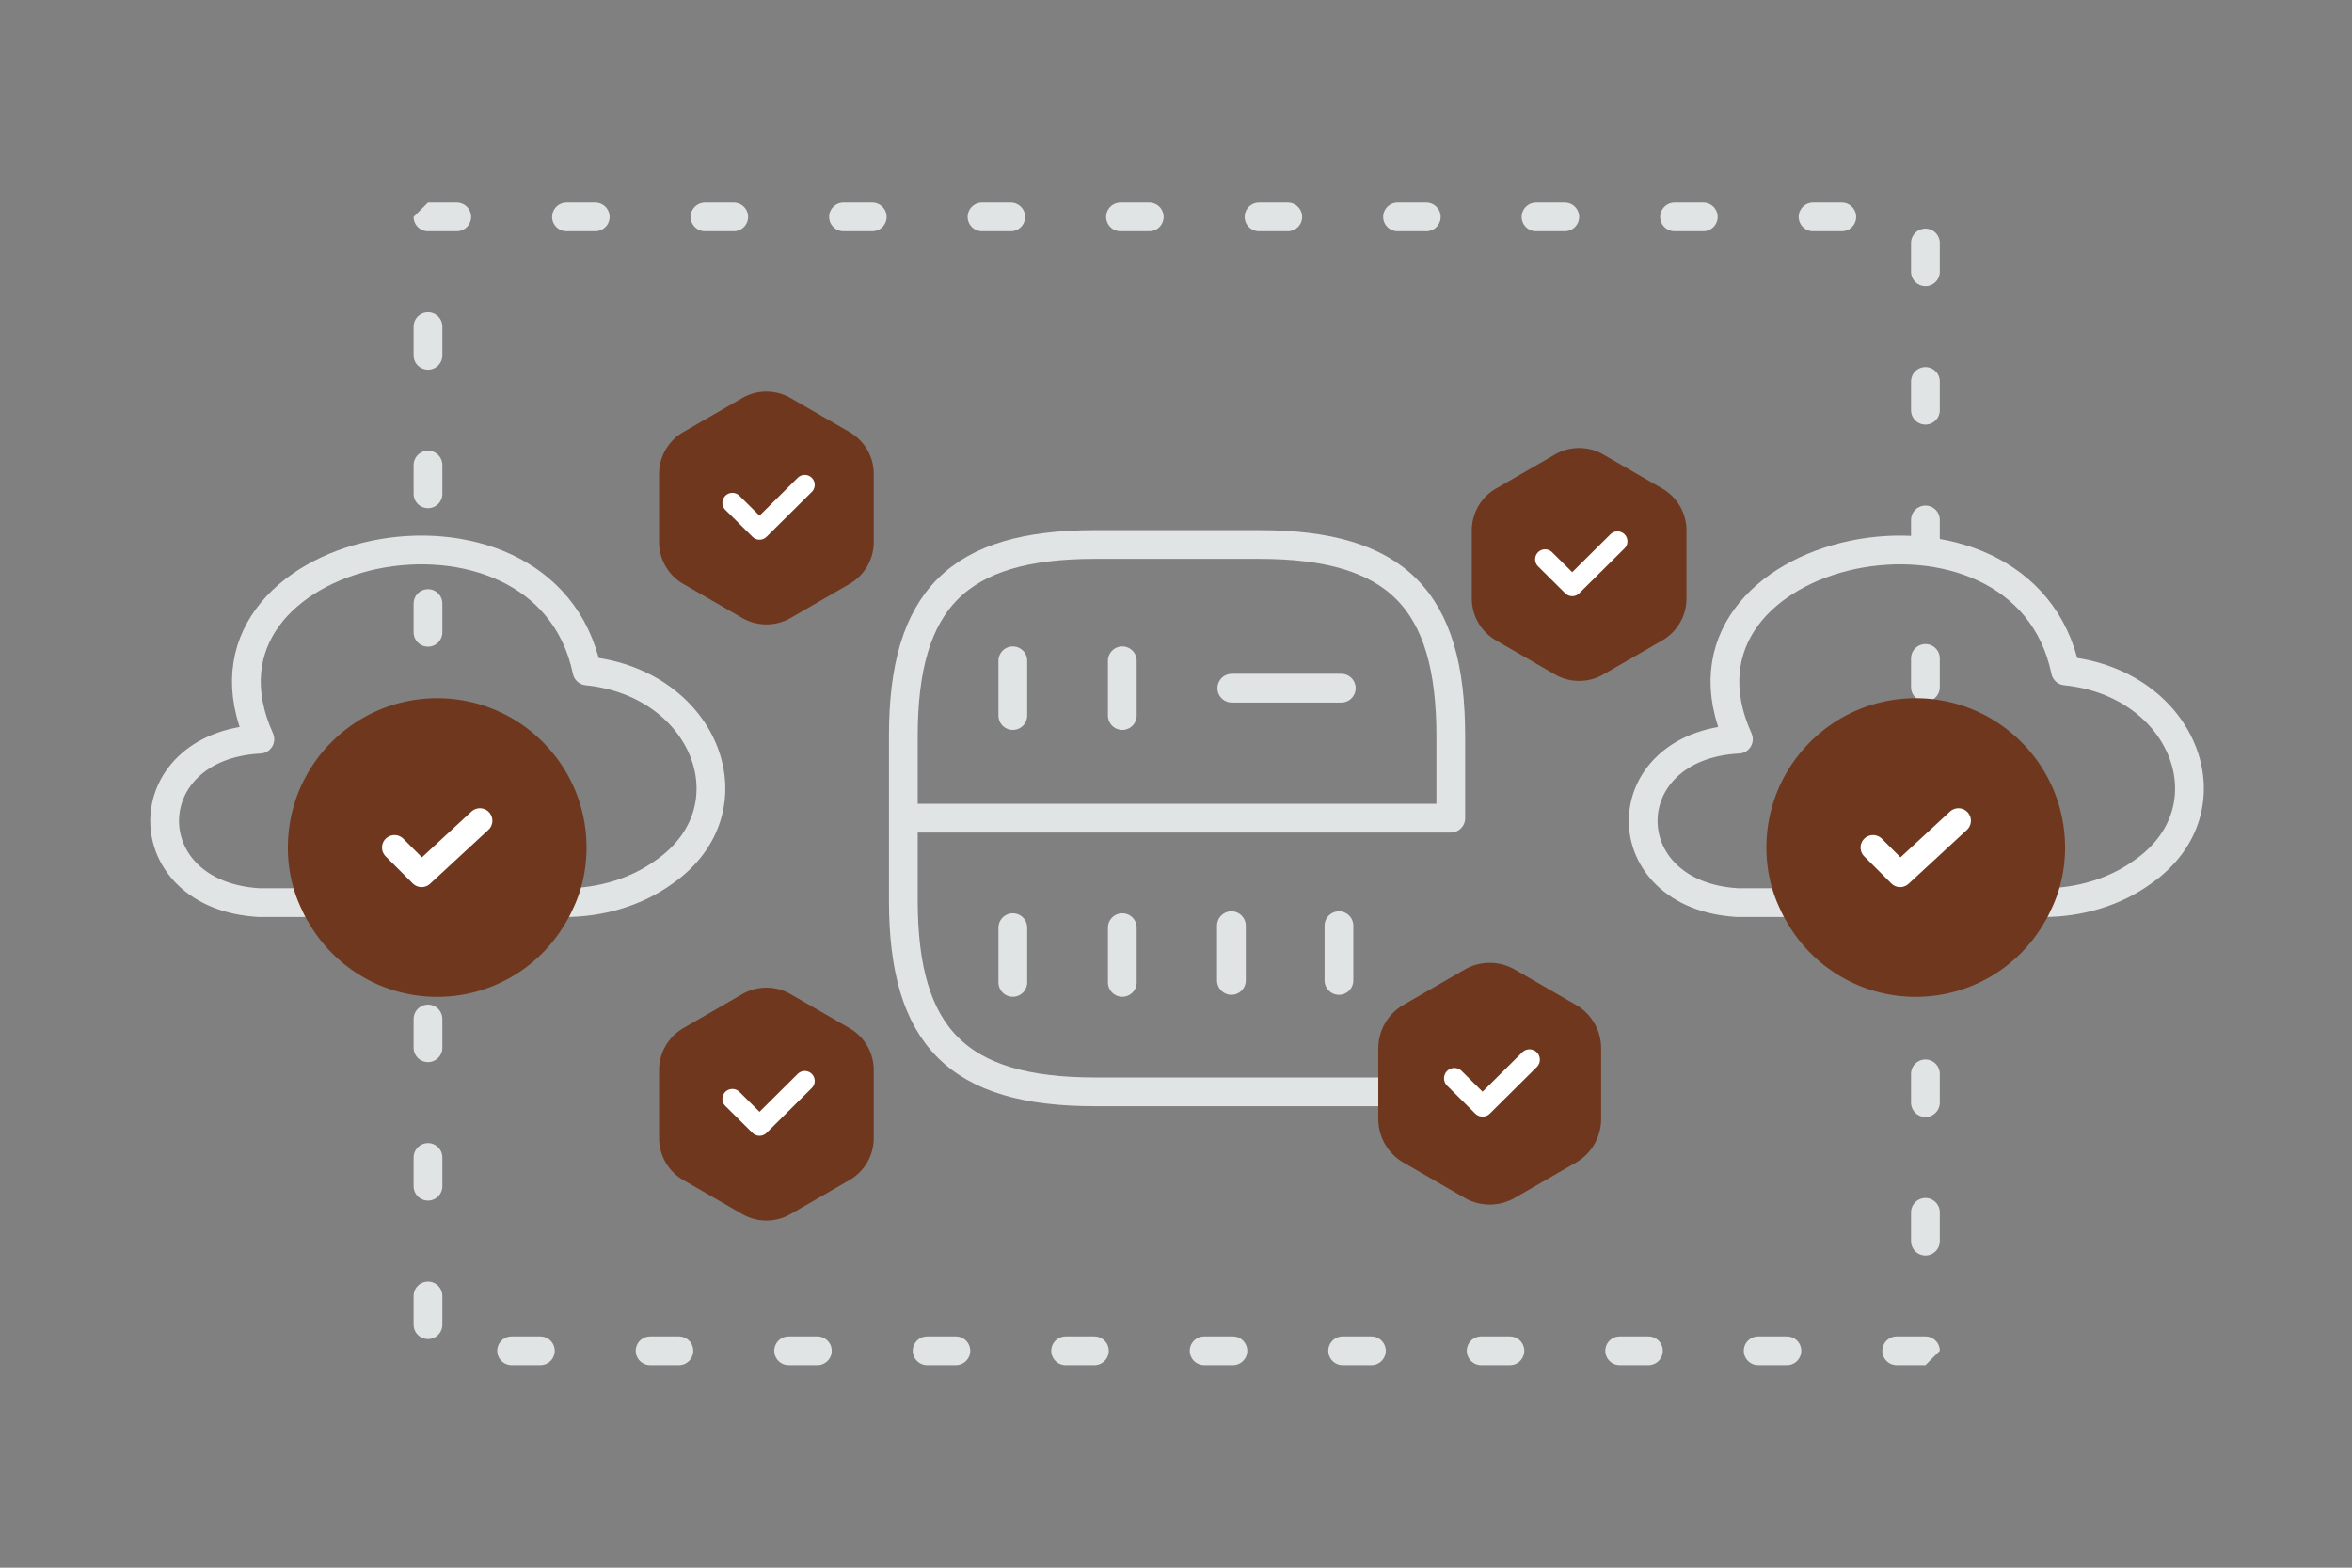 <svg width="900" height="600" viewBox="0 0 900 600" fill="none" xmlns="http://www.w3.org/2000/svg"><rect x="0" y="0" width="900" height="600" fill="#808080" stroke="none"/><path fill="transparent" d="M0 0h900v600H0z"/><path stroke="#E1E4E5" stroke-width="11" stroke-linecap="round" stroke-linejoin="bevel" stroke-dasharray="11 42" d="M163.767 83h573v434h-573z"/><path d="M387.557 252.911v20.949m167.59 39.279v-31.423c0-52.372-20.948-73.321-73.321-73.321H418.98c-52.372 0-73.321 20.949-73.321 73.321v62.846c0 52.372 20.949 73.321 73.321 73.321h136.167M429.455 252.911v20.949m-41.898 81.177v20.949m41.898-20.949v20.949m41.748-21.697v20.949m41.149-20.949v20.949m-41-111.852h41.898m-167.591 49.753h209.488" stroke="#E1E4E5" stroke-width="11" stroke-linecap="round" stroke-linejoin="round"/><path d="M99.175 282.913c-48.233 2.763-48.233 59.784 0 62.547h19.788M99.44 282.914c-33.821-74.769 108.841-104.66 125.173-26.123 45.622 4.605 64.062 52.916 29.502 76.946-10.536 7.619-24.128 11.806-38.352 11.722h-.949" stroke="#E1E4E5" stroke-width="11" stroke-miterlimit="10" stroke-linecap="round" stroke-linejoin="round"/><path d="M219.667 324.377c0 7.751-1.676 15.083-4.818 21.577a42.952 42.952 0 0 1-2.828 5.342c-9.008 15.188-25.662 25.453-44.726 25.453-19.063 0-35.718-10.265-44.726-25.453a43.08 43.08 0 0 1-2.827-5.342c-3.143-6.494-4.819-13.826-4.819-21.577 0-28.909 23.463-52.372 52.372-52.372 28.91 0 52.372 23.463 52.372 52.372z" fill="#6f381e" stroke="#6f381e" stroke-width="9.545" stroke-miterlimit="10" stroke-linecap="round" stroke-linejoin="round"/><path d="m150.954 324.377 10.37 10.37 22.31-20.635" stroke="#fff" stroke-width="9.545" stroke-linecap="round" stroke-linejoin="round"/><path d="M664.942 282.913c-48.233 2.763-48.233 59.784 0 62.547h19.789m-19.522-62.546c-33.822-74.769 108.84-104.66 125.172-26.123 45.622 4.605 64.062 52.916 29.502 76.946-10.536 7.619-24.128 11.806-38.353 11.722h-.948" stroke="#E1E4E5" stroke-width="11" stroke-miterlimit="10" stroke-linecap="round" stroke-linejoin="round"/><path d="M785.435 324.377c0 7.751-1.676 15.083-4.819 21.577a43.08 43.08 0 0 1-2.827 5.342c-9.008 15.188-25.663 25.453-44.726 25.453-19.064 0-35.718-10.265-44.726-25.453a42.952 42.952 0 0 1-2.828-5.342c-3.142-6.494-4.818-13.826-4.818-21.577 0-28.909 23.462-52.372 52.372-52.372 28.909 0 52.372 23.463 52.372 52.372z" fill="#6f381e" stroke="#6f381e" stroke-width="9.545" stroke-miterlimit="10" stroke-linecap="round" stroke-linejoin="round"/><path d="m716.722 324.377 10.37 10.37 22.31-20.635" stroke="#fff" stroke-width="9.545" stroke-linecap="round" stroke-linejoin="round"/><path d="M284.005 152.349a18.53 18.53 0 0 1 18.53 0l22.545 13.016a18.531 18.531 0 0 1 9.265 16.048v26.032a18.53 18.53 0 0 1-9.265 16.048l-22.545 13.016a18.525 18.525 0 0 1-18.53 0l-22.545-13.016a18.53 18.53 0 0 1-9.265-16.048v-26.032c0-6.62 3.532-12.737 9.265-16.048l22.545-13.016z" fill="#6f381e"/><path d="m307.94 185.569-17.313 17.174-10.387-10.304" stroke="#fff" stroke-width="7.626" stroke-linecap="round" stroke-linejoin="round"/><path d="M594.997 173.963a18.532 18.532 0 0 1 18.531 0l22.544 13.016a18.53 18.53 0 0 1 9.265 16.048v26.032c0 6.62-3.532 12.738-9.265 16.048l-22.544 13.016a18.532 18.532 0 0 1-18.531 0l-22.544-13.016a18.53 18.53 0 0 1-9.266-16.048v-26.032a18.529 18.529 0 0 1 9.266-16.048l22.544-13.016z" fill="#6f381e"/><path d="m618.932 207.182-17.312 17.174-10.388-10.304" stroke="#fff" stroke-width="7.626" stroke-linecap="round" stroke-linejoin="round"/><path d="M284.005 380.491a18.525 18.525 0 0 1 18.53 0l22.545 13.016a18.53 18.53 0 0 1 9.265 16.048v26.031a18.533 18.533 0 0 1-9.265 16.049l-22.545 13.016a18.53 18.53 0 0 1-18.53 0l-22.545-13.016a18.533 18.533 0 0 1-9.265-16.049v-26.031a18.53 18.53 0 0 1 9.265-16.048l22.545-13.016z" fill="#6f381e"/><path d="m307.94 413.71-17.313 17.174-10.387-10.304" stroke="#fff" stroke-width="7.626" stroke-linecap="round" stroke-linejoin="round"/><path d="M560.424 371.088a19.235 19.235 0 0 1 19.235 0l23.4 13.51a19.235 19.235 0 0 1 9.617 16.658v27.02a19.235 19.235 0 0 1-9.617 16.658l-23.4 13.51a19.235 19.235 0 0 1-19.235 0l-23.4-13.51a19.236 19.236 0 0 1-9.618-16.658v-27.02a19.236 19.236 0 0 1 9.618-16.658l23.4-13.51z" fill="#6f381e"/><path d="m585.269 405.569-17.971 17.826-10.782-10.696" stroke="#fff" stroke-width="7.915" stroke-linecap="round" stroke-linejoin="round"/></svg>